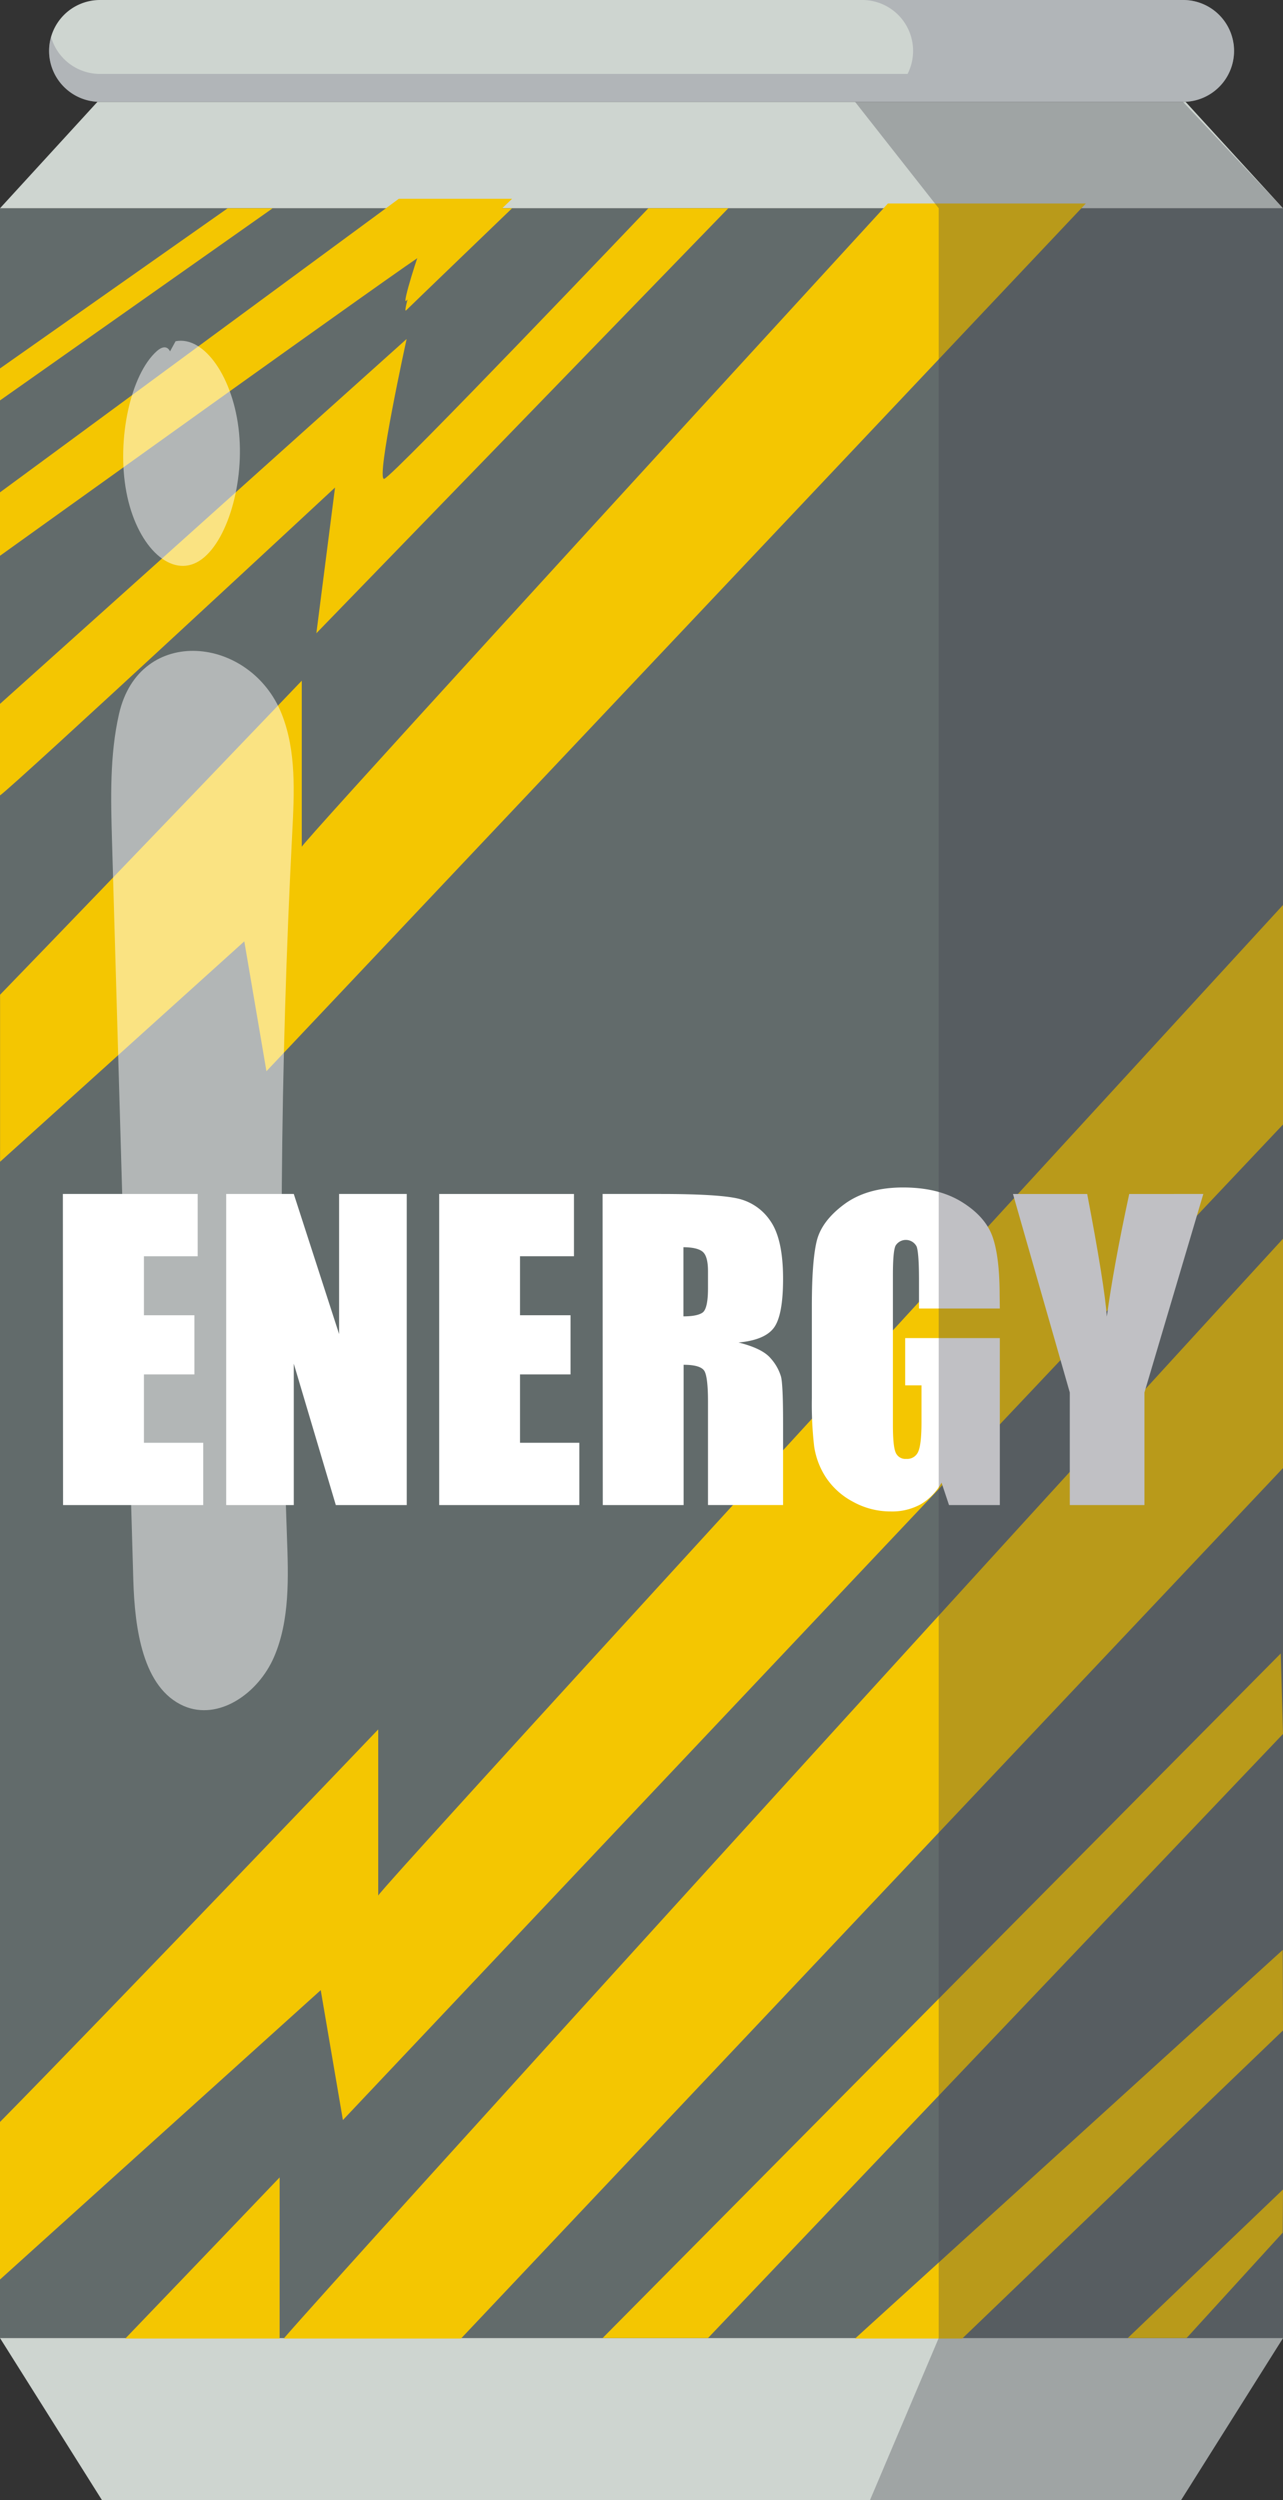 <svg id="Layer_2" data-name="Layer 2" xmlns="http://www.w3.org/2000/svg" viewBox="0 0 343.66 669.19"><rect x="0" y="0" width="343.66" height="669.19" fill="#333333" stroke="none"/><defs><style>.cls-1{fill:#626b6b;}.cls-2{fill:#ced5d0;}.cls-3{fill:#777589;}.cls-3,.cls-6{opacity:0.33;}.cls-4{fill:#f4c601;}.cls-5,.cls-7{fill:#fff;}.cls-6{fill:#42424c;}.cls-7{opacity:0.51;}</style></defs><title>can2</title><rect class="cls-1" y="55.75" width="343.66" height="570.09"/><polygon class="cls-2" points="0 625.83 27.3 669.19 171.83 669.19 171.83 625.83 0 625.83"/><polygon class="cls-2" points="343.66 625.83 316.36 669.19 171.83 669.19 171.83 625.83 343.66 625.83"/><polygon class="cls-2" points="0 55.75 26.1 27.26 171.83 27.26 171.83 55.75 0 55.75"/><polygon class="cls-2" points="343.66 55.75 317.56 27.26 171.83 27.26 171.83 55.75 343.66 55.75"/><path class="cls-2" d="M1845.32,187.79H1555.23a13.64,13.64,0,0,1-13.63-13.63h0a13.63,13.63,0,0,1,13.63-13.63h290.09A13.63,13.63,0,0,1,1859,174.16h0A13.63,13.63,0,0,1,1845.32,187.79Z" transform="translate(-1528.45 -160.53)"/><path class="cls-3" d="M1858.82,172.38c0-.1,0-.2,0-.3a13.22,13.22,0,0,0-.35-1.66h0a13.63,13.63,0,0,0-13.1-9.89H1759.4a13.62,13.62,0,0,1,12.15,19.79H1555.23a13.64,13.64,0,0,1-13.1-9.9,14,14,0,0,0-.53,3.74h0a13.64,13.64,0,0,0,13.63,13.63h290.09A13.63,13.63,0,0,0,1859,174.16h0A13,13,0,0,0,1858.82,172.38Z" transform="translate(-1528.45 -160.53)"/><path class="cls-4" d="M1872.11,402.77c-76.8,83.61-242.35,264-242.35,265.15V623.44s-70.64,73.91-101.31,105.08v42.17l85.91-77.46L1620.3,728l251.81-266.47Z" transform="translate(-1528.45 -160.53)"/><path class="cls-4" d="M1651.93,786.49l220.18-233V492.1c-73.16,79.64-253.25,277.66-267.67,294.39Z" transform="translate(-1528.45 -160.53)"/><path class="cls-4" d="M1603.35,786.49V743.36s-18.87,19.75-41.34,43.13Z" transform="translate(-1528.45 -160.53)"/><path class="cls-4" d="M1766.28,215c-75.26,82.05-157,171.37-157,172.2V342.73s-46.85,49-80.81,84.06V471.5l65.42-59,5.93,34.76L1819.3,215Z" transform="translate(-1528.45 -160.53)"/><path class="cls-5" d="M1545.29,480.12h36.11v16.67H1567v15.79h13.52v15.84H1567v18.3h15.89v16.67h-37.55Z" transform="translate(-1528.45 -160.53)"/><path class="cls-5" d="M1637.4,480.12v83.27h-19l-11.26-37.85v37.85h-18.1V480.12h18.1l12.14,37.5v-37.5Z" transform="translate(-1528.45 -160.53)"/><path class="cls-5" d="M1646.09,480.12h36.1v16.67h-14.45v15.79h13.53v15.84h-13.53v18.3h15.89v16.67h-37.54Z" transform="translate(-1528.45 -160.53)"/><path class="cls-5" d="M1689.86,480.12h15.32q15.33,0,20.75,1.19a14.29,14.29,0,0,1,8.85,6q3.42,4.86,3.42,15.51,0,9.72-2.42,13.06t-9.51,4q6.42,1.59,8.64,4.27a12.78,12.78,0,0,1,2.75,4.91q.54,2.24.54,12.32v22h-20.11V535.72q0-6.69-1-8.28c-.71-1.06-2.55-1.6-5.53-1.6v37.55h-21.65Zm21.65,14.25v18.51c2.43,0,4.14-.33,5.11-1s1.47-2.84,1.47-6.5V500.8q0-4-1.41-5.2T1711.51,494.37Z" transform="translate(-1528.45 -160.53)"/><path class="cls-5" d="M1796.26,510.78h-21.65v-7.56q0-7.16-.62-9a3.24,3.24,0,0,0-5.66-.26c-.48,1-.71,3.67-.71,7.92v40c0,3.74.23,6.2.71,7.38a2.8,2.8,0,0,0,2.88,1.77,3.19,3.19,0,0,0,3.22-2c.57-1.34.85-3.94.85-7.82v-9.87h-4.37V518.7h25.35v44.69h-13.61l-2-6a15.26,15.26,0,0,1-5.58,5.79,15.81,15.81,0,0,1-8,1.92,20.73,20.73,0,0,1-10.22-2.64,19.69,19.69,0,0,1-7.23-6.56,20.73,20.73,0,0,1-3.09-8.2,98.85,98.85,0,0,1-.62-12.89V510.11q0-11.94,1.29-17.33t7.38-9.9q6.09-4.5,15.76-4.5,9.51,0,15.79,3.91t8.18,9.28q1.89,5.37,1.9,15.61Z" transform="translate(-1528.45 -160.53)"/><path class="cls-5" d="M1850.77,480.12,1835,533.25v30.14h-20V533.25l-15.22-53.13h19.88q4.67,24.39,5.26,32.82,1.8-13.34,6-32.82Z" transform="translate(-1528.45 -160.53)"/><path class="cls-4" d="M1528.45,373.44c3.55-2.37,89.74-82.41,89.74-82.41l-5,39,110.34-113.76h-21.41s-68.39,71.78-70.75,72.43,6-37.44,6-37.44l-109,97.75Z" transform="translate(-1528.45 -160.53)"/><path class="cls-4" d="M1528.45,309.3s113.84-81.64,113.06-80.47-5.44,15.94-4.27,14.77,28.38-27.33,28.38-27.33h-30.33l-106.84,78.59Z" transform="translate(-1528.45 -160.53)"/><path class="cls-4" d="M1528.45,306.76s113.84-81.64,113.06-80.47-5.44,15.94-4.27,14.77,28.38-27.33,28.38-27.33h-30.33l-106.84,78.59Z" transform="translate(-1528.45 -160.53)"/><polygon class="cls-4" points="0 98.62 60.98 55.75 73.03 55.75 0 107.18 0 98.62"/><polygon class="cls-4" points="161.41 625.83 343.06 442.58 343.66 464.13 189.64 625.83 161.41 625.83"/><polygon class="cls-4" points="229.03 625.96 343.58 521.94 343.66 543.49 257.74 625.96 229.03 625.96"/><polygon class="cls-4" points="302.07 625.83 343.66 586.06 343.58 597.62 317.83 625.83 302.07 625.83"/><polygon class="cls-6" points="316.87 27.26 229.03 27.26 251.44 55.75 251.44 625.83 233.04 669.19 316.36 669.19 343.66 625.83 343.66 55.75 316.87 27.26"/><path class="cls-7" d="M1560.33,351.64c-2.52,11.07-2.2,22.71-1.87,34.17l5.7,197.65c.38,13,2.52,28.92,13.53,33.72,9.29,4,19.89-3.28,24.15-13.1s3.87-21.31,3.47-32.28q-3.45-94.23,1.42-188.38c.55-10.68,1.11-21.83-2.79-31.7C1595.63,330.66,1565.8,327.59,1560.33,351.64Z" transform="translate(-1528.45 -160.53)"/><path class="cls-7" d="M1574,254.58c-.87-1.72-2.37-1.1-3.51-.1-7.07,6.26-10.85,23.67-8.19,37.75s11.36,22.76,18.87,18.82,12.73-19.91,11.31-34.64-9.27-26.05-17-24.54Z" transform="translate(-1528.45 -160.53)"/></svg>